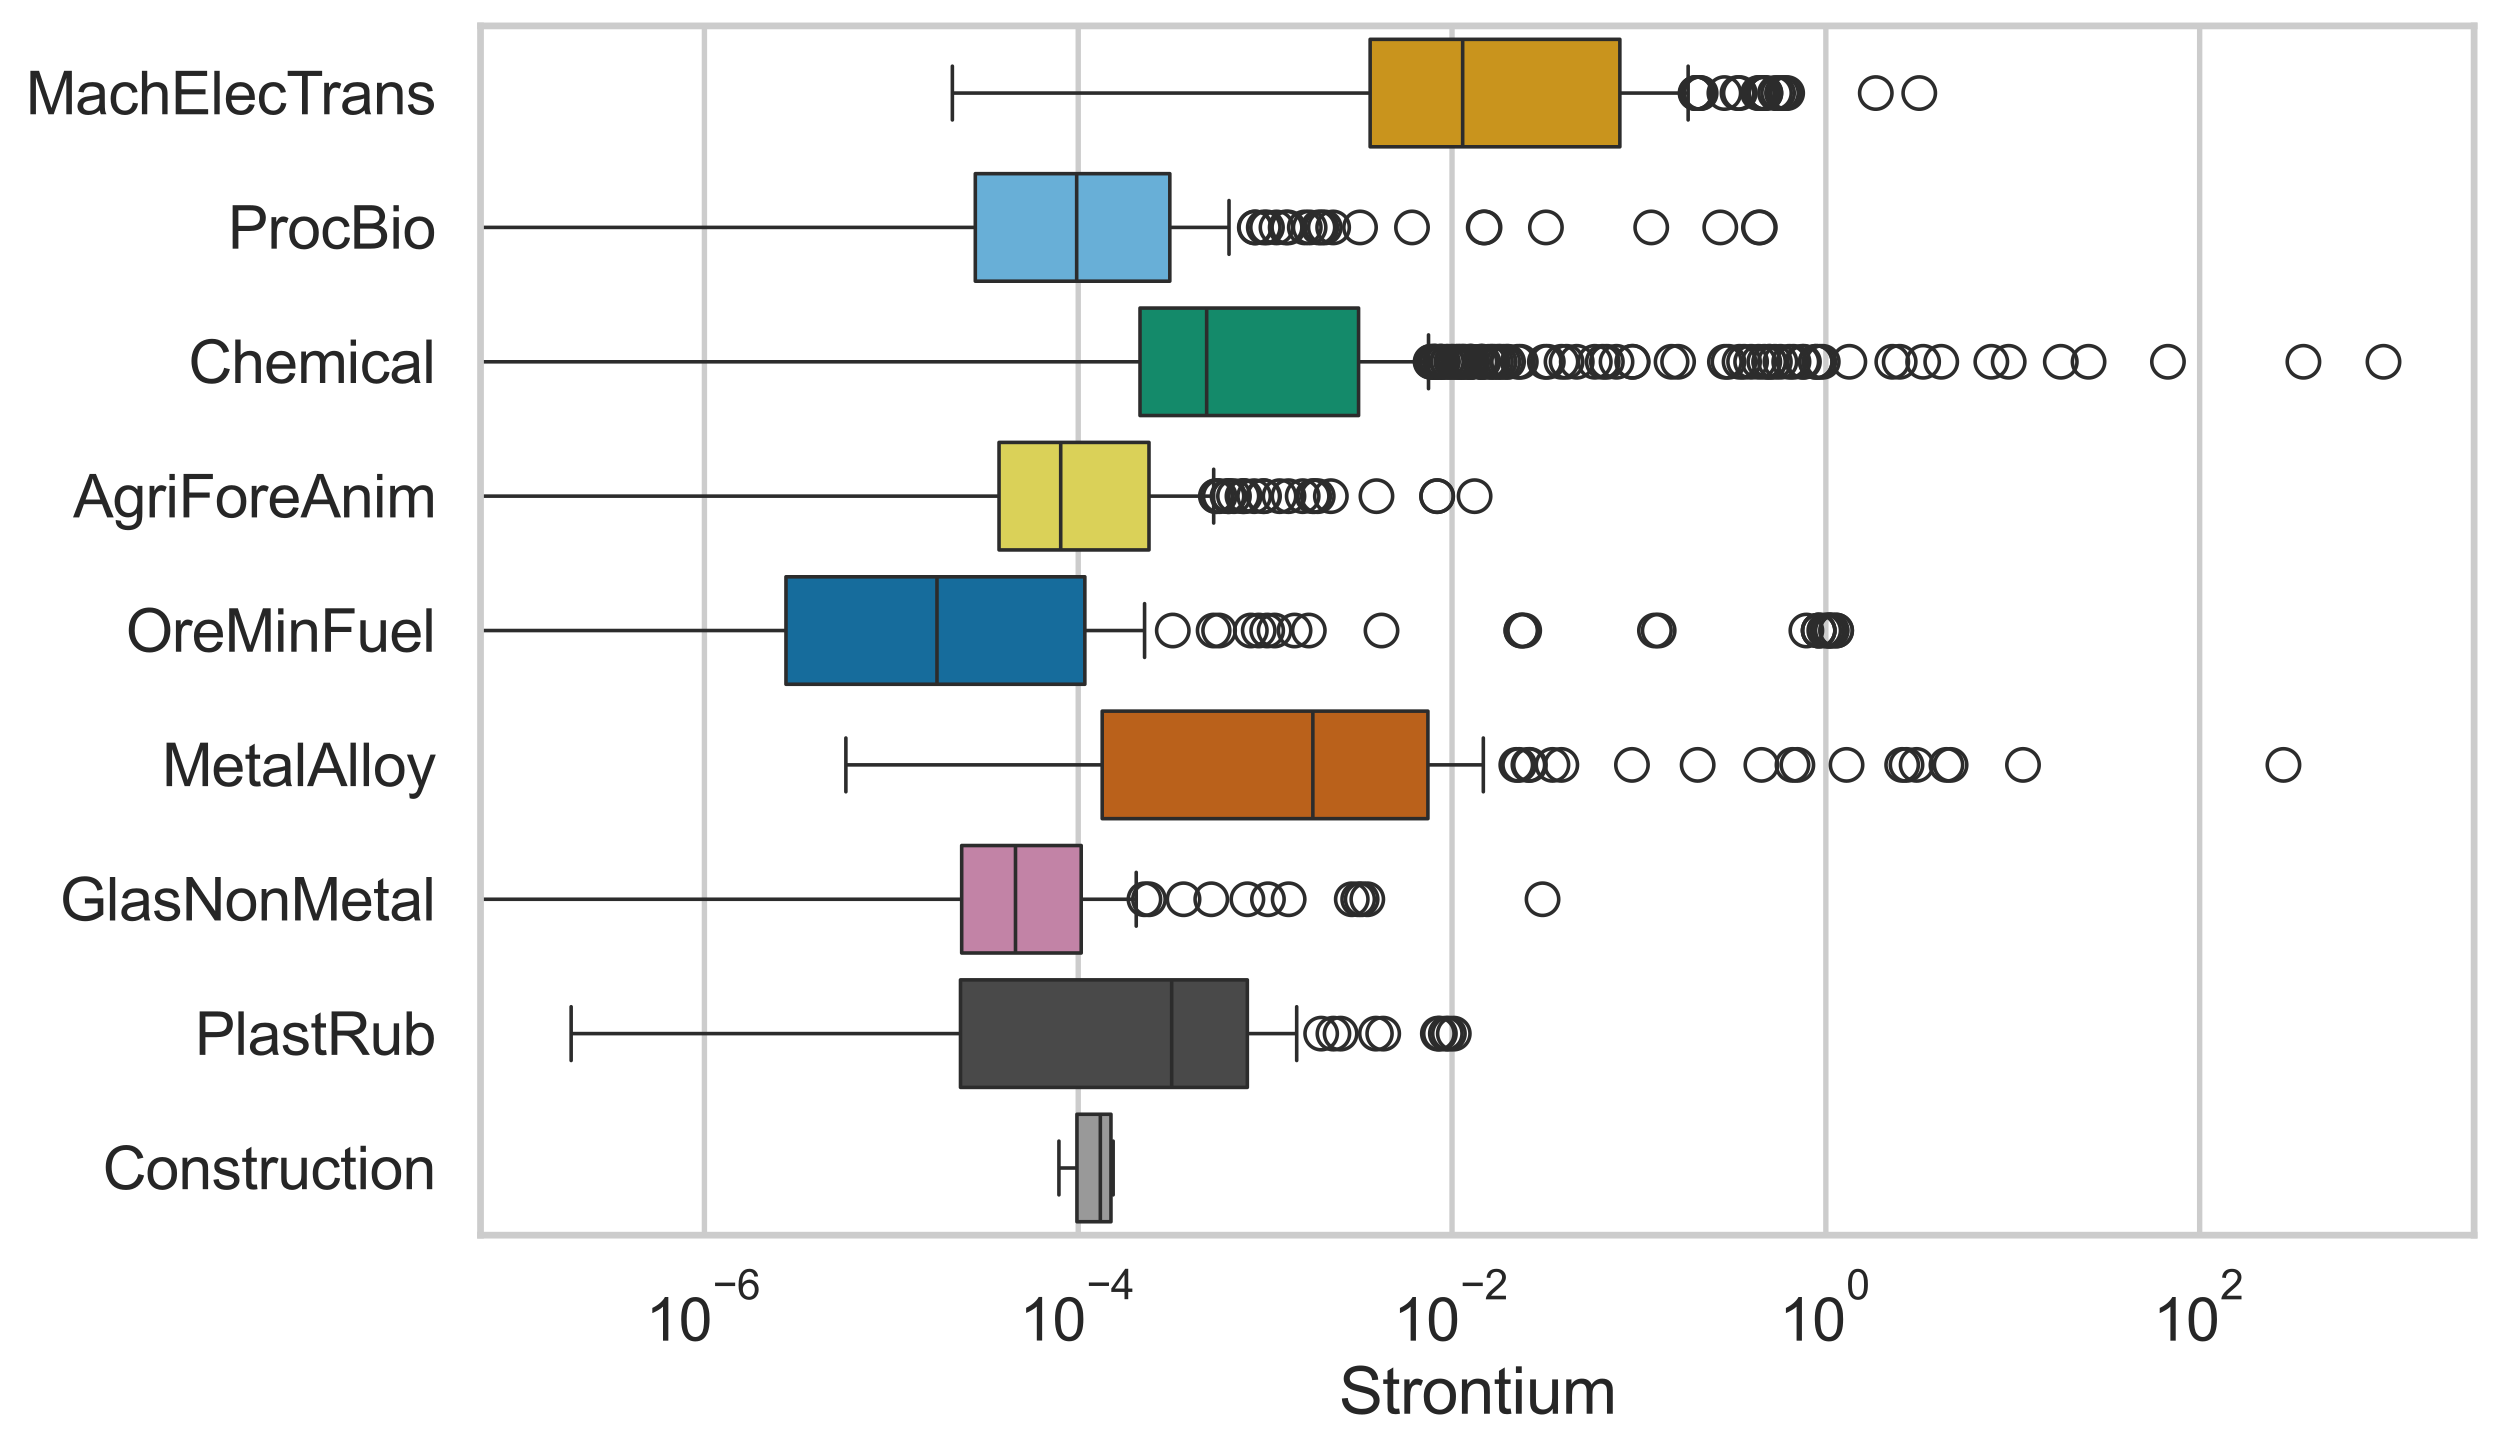 <?xml version="1.0" encoding="utf-8" standalone="no"?>
<!DOCTYPE svg PUBLIC "-//W3C//DTD SVG 1.1//EN"
  "http://www.w3.org/Graphics/SVG/1.1/DTD/svg11.dtd">
<svg xmlns:xlink="http://www.w3.org/1999/xlink" width="695.577pt" height="404.121pt" viewBox="0 0 695.577 404.121" xmlns="http://www.w3.org/2000/svg" version="1.1">
 <defs>
  <style type="text/css">*{stroke-linejoin: round; stroke-linecap: butt}</style>
 </defs>
 <g id="figure_1">
  <g id="patch_1">
   <path d="M 0 404.121 
L 695.577 404.121 
L 695.577 0 
L 0 0 
z
" style="fill: #ffffff"/>
  </g>
  <g id="axes_1">
   <g id="patch_2">
    <path d="M 133.697 343.665 
L 688.377 343.665 
L 688.377 7.2 
L 133.697 7.2 
z
" style="fill: #ffffff"/>
   </g>
   <g id="matplotlib.axis_1">
    <g id="xtick_1">
     <g id="line2d_1">
      <path d="M 195.992 343.665 
L 195.992 7.2 
" clip-path="url(#pc77dd9f0be)" style="fill: none; stroke: #cccccc; stroke-width: 1.5; stroke-linecap: round"/>
     </g>
     <g id="text_1">
      <!-- $\mathdefault{10^{-6}}$ -->
      <g style="fill: #262626" transform="translate(179.657 373.18) scale(0.165 -0.165)">
       <defs>
        <path id="ArialMT-31" d="M 2384 0 
L 1822 0 
L 1822 3584 
Q 1619 3391 1289 3197 
Q 959 3003 697 2906 
L 697 3450 
Q 1169 3672 1522 3987 
Q 1875 4303 2022 4600 
L 2384 4600 
L 2384 0 
z
" transform="scale(0.016)"/>
        <path id="ArialMT-30" d="M 266 2259 
Q 266 3072 433 3567 
Q 600 4063 929 4331 
Q 1259 4600 1759 4600 
Q 2128 4600 2406 4451 
Q 2684 4303 2865 4023 
Q 3047 3744 3150 3342 
Q 3253 2941 3253 2259 
Q 3253 1453 3087 958 
Q 2922 463 2592 192 
Q 2263 -78 1759 -78 
Q 1097 -78 719 397 
Q 266 969 266 2259 
z
M 844 2259 
Q 844 1131 1108 757 
Q 1372 384 1759 384 
Q 2147 384 2411 759 
Q 2675 1134 2675 2259 
Q 2675 3391 2411 3762 
Q 2147 4134 1753 4134 
Q 1366 4134 1134 3806 
Q 844 3388 844 2259 
z
" transform="scale(0.016)"/>
        <path id="ArialMT-2212" d="M 3381 1997 
L 356 1997 
L 356 2522 
L 3381 2522 
L 3381 1997 
z
" transform="scale(0.016)"/>
        <path id="ArialMT-36" d="M 3184 3459 
L 2625 3416 
Q 2550 3747 2413 3897 
Q 2184 4138 1850 4138 
Q 1581 4138 1378 3988 
Q 1113 3794 959 3422 
Q 806 3050 800 2363 
Q 1003 2672 1297 2822 
Q 1591 2972 1913 2972 
Q 2475 2972 2870 2558 
Q 3266 2144 3266 1488 
Q 3266 1056 3080 686 
Q 2894 316 2569 119 
Q 2244 -78 1831 -78 
Q 1128 -78 684 439 
Q 241 956 241 2144 
Q 241 3472 731 4075 
Q 1159 4600 1884 4600 
Q 2425 4600 2770 4297 
Q 3116 3994 3184 3459 
z
M 888 1484 
Q 888 1194 1011 928 
Q 1134 663 1356 523 
Q 1578 384 1822 384 
Q 2178 384 2434 671 
Q 2691 959 2691 1453 
Q 2691 1928 2437 2201 
Q 2184 2475 1800 2475 
Q 1419 2475 1153 2201 
Q 888 1928 888 1484 
z
" transform="scale(0.016)"/>
       </defs>
       <use xlink:href="#ArialMT-31" transform="translate(0 0.994)"/>
       <use xlink:href="#ArialMT-30" transform="translate(55.615 0.994)"/>
       <use xlink:href="#ArialMT-2212" transform="translate(112.973 70.688) scale(0.7)"/>
       <use xlink:href="#ArialMT-36" transform="translate(153.852 70.688) scale(0.7)"/>
      </g>
     </g>
    </g>
    <g id="xtick_2">
     <g id="line2d_2">
      <path d="M 299.997 343.665 
L 299.997 7.2 
" clip-path="url(#pc77dd9f0be)" style="fill: none; stroke: #cccccc; stroke-width: 1.5; stroke-linecap: round"/>
     </g>
     <g id="text_2">
      <!-- $\mathdefault{10^{-4}}$ -->
      <g style="fill: #262626" transform="translate(283.662 373.015) scale(0.165 -0.165)">
       <defs>
        <path id="ArialMT-34" d="M 2069 0 
L 2069 1097 
L 81 1097 
L 81 1613 
L 2172 4581 
L 2631 4581 
L 2631 1613 
L 3250 1613 
L 3250 1097 
L 2631 1097 
L 2631 0 
L 2069 0 
z
M 2069 1613 
L 2069 3678 
L 634 1613 
L 2069 1613 
z
" transform="scale(0.016)"/>
       </defs>
       <use xlink:href="#ArialMT-31" transform="translate(0 0.202)"/>
       <use xlink:href="#ArialMT-30" transform="translate(55.615 0.202)"/>
       <use xlink:href="#ArialMT-2212" transform="translate(112.973 69.895) scale(0.7)"/>
       <use xlink:href="#ArialMT-34" transform="translate(153.852 69.895) scale(0.7)"/>
      </g>
     </g>
    </g>
    <g id="xtick_3">
     <g id="line2d_3">
      <path d="M 404.001 343.665 
L 404.001 7.2 
" clip-path="url(#pc77dd9f0be)" style="fill: none; stroke: #cccccc; stroke-width: 1.5; stroke-linecap: round"/>
     </g>
     <g id="text_3">
      <!-- $\mathdefault{10^{-2}}$ -->
      <g style="fill: #262626" transform="translate(387.666 373.18) scale(0.165 -0.165)">
       <defs>
        <path id="ArialMT-32" d="M 3222 541 
L 3222 0 
L 194 0 
Q 188 203 259 391 
Q 375 700 629 1000 
Q 884 1300 1366 1694 
Q 2113 2306 2375 2664 
Q 2638 3022 2638 3341 
Q 2638 3675 2398 3904 
Q 2159 4134 1775 4134 
Q 1369 4134 1125 3890 
Q 881 3647 878 3216 
L 300 3275 
Q 359 3922 746 4261 
Q 1134 4600 1788 4600 
Q 2447 4600 2831 4234 
Q 3216 3869 3216 3328 
Q 3216 3053 3103 2787 
Q 2991 2522 2730 2228 
Q 2469 1934 1863 1422 
Q 1356 997 1212 845 
Q 1069 694 975 541 
L 3222 541 
z
" transform="scale(0.016)"/>
       </defs>
       <use xlink:href="#ArialMT-31" transform="translate(0 0.994)"/>
       <use xlink:href="#ArialMT-30" transform="translate(55.615 0.994)"/>
       <use xlink:href="#ArialMT-2212" transform="translate(112.973 70.688) scale(0.7)"/>
       <use xlink:href="#ArialMT-32" transform="translate(153.852 70.688) scale(0.7)"/>
      </g>
     </g>
    </g>
    <g id="xtick_4">
     <g id="line2d_4">
      <path d="M 508.006 343.665 
L 508.006 7.2 
" clip-path="url(#pc77dd9f0be)" style="fill: none; stroke: #cccccc; stroke-width: 1.5; stroke-linecap: round"/>
     </g>
     <g id="text_4">
      <!-- $\mathdefault{10^{0}}$ -->
      <g style="fill: #262626" transform="translate(495.054 373.18) scale(0.165 -0.165)">
       <use xlink:href="#ArialMT-31" transform="translate(0 0.994)"/>
       <use xlink:href="#ArialMT-30" transform="translate(55.615 0.994)"/>
       <use xlink:href="#ArialMT-30" transform="translate(112.973 70.688) scale(0.7)"/>
      </g>
     </g>
    </g>
    <g id="xtick_5">
     <g id="line2d_5">
      <path d="M 612.011 343.665 
L 612.011 7.2 
" clip-path="url(#pc77dd9f0be)" style="fill: none; stroke: #cccccc; stroke-width: 1.5; stroke-linecap: round"/>
     </g>
     <g id="text_5">
      <!-- $\mathdefault{10^{2}}$ -->
      <g style="fill: #262626" transform="translate(599.059 373.18) scale(0.165 -0.165)">
       <use xlink:href="#ArialMT-31" transform="translate(0 0.994)"/>
       <use xlink:href="#ArialMT-30" transform="translate(55.615 0.994)"/>
       <use xlink:href="#ArialMT-32" transform="translate(112.973 70.688) scale(0.7)"/>
      </g>
     </g>
    </g>
    <g id="text_6">
     <!-- Strontium -->
     <g style="fill: #262626" transform="translate(372.525 393.344) scale(0.18 -0.18)">
      <defs>
       <path id="ArialMT-53" d="M 288 1472 
L 859 1522 
Q 900 1178 1048 958 
Q 1197 738 1509 602 
Q 1822 466 2213 466 
Q 2559 466 2825 569 
Q 3091 672 3220 851 
Q 3350 1031 3350 1244 
Q 3350 1459 3225 1620 
Q 3100 1781 2813 1891 
Q 2628 1963 1997 2114 
Q 1366 2266 1113 2400 
Q 784 2572 623 2826 
Q 463 3081 463 3397 
Q 463 3744 659 4045 
Q 856 4347 1234 4503 
Q 1613 4659 2075 4659 
Q 2584 4659 2973 4495 
Q 3363 4331 3572 4012 
Q 3781 3694 3797 3291 
L 3216 3247 
Q 3169 3681 2898 3903 
Q 2628 4125 2100 4125 
Q 1550 4125 1298 3923 
Q 1047 3722 1047 3438 
Q 1047 3191 1225 3031 
Q 1400 2872 2139 2705 
Q 2878 2538 3153 2413 
Q 3553 2228 3743 1945 
Q 3934 1663 3934 1294 
Q 3934 928 3725 604 
Q 3516 281 3123 101 
Q 2731 -78 2241 -78 
Q 1619 -78 1198 103 
Q 778 284 539 648 
Q 300 1013 288 1472 
z
" transform="scale(0.016)"/>
       <path id="ArialMT-74" d="M 1650 503 
L 1731 6 
Q 1494 -44 1306 -44 
Q 1000 -44 831 53 
Q 663 150 594 308 
Q 525 466 525 972 
L 525 2881 
L 113 2881 
L 113 3319 
L 525 3319 
L 525 4141 
L 1084 4478 
L 1084 3319 
L 1650 3319 
L 1650 2881 
L 1084 2881 
L 1084 941 
Q 1084 700 1114 631 
Q 1144 563 1211 522 
Q 1278 481 1403 481 
Q 1497 481 1650 503 
z
" transform="scale(0.016)"/>
       <path id="ArialMT-72" d="M 416 0 
L 416 3319 
L 922 3319 
L 922 2816 
Q 1116 3169 1280 3281 
Q 1444 3394 1641 3394 
Q 1925 3394 2219 3213 
L 2025 2691 
Q 1819 2813 1613 2813 
Q 1428 2813 1281 2702 
Q 1134 2591 1072 2394 
Q 978 2094 978 1738 
L 978 0 
L 416 0 
z
" transform="scale(0.016)"/>
       <path id="ArialMT-6f" d="M 213 1659 
Q 213 2581 725 3025 
Q 1153 3394 1769 3394 
Q 2453 3394 2887 2945 
Q 3322 2497 3322 1706 
Q 3322 1066 3130 698 
Q 2938 331 2570 128 
Q 2203 -75 1769 -75 
Q 1072 -75 642 372 
Q 213 819 213 1659 
z
M 791 1659 
Q 791 1022 1069 705 
Q 1347 388 1769 388 
Q 2188 388 2466 706 
Q 2744 1025 2744 1678 
Q 2744 2294 2464 2611 
Q 2184 2928 1769 2928 
Q 1347 2928 1069 2612 
Q 791 2297 791 1659 
z
" transform="scale(0.016)"/>
       <path id="ArialMT-6e" d="M 422 0 
L 422 3319 
L 928 3319 
L 928 2847 
Q 1294 3394 1984 3394 
Q 2284 3394 2536 3286 
Q 2788 3178 2913 3003 
Q 3038 2828 3088 2588 
Q 3119 2431 3119 2041 
L 3119 0 
L 2556 0 
L 2556 2019 
Q 2556 2363 2490 2533 
Q 2425 2703 2258 2804 
Q 2091 2906 1866 2906 
Q 1506 2906 1245 2678 
Q 984 2450 984 1813 
L 984 0 
L 422 0 
z
" transform="scale(0.016)"/>
       <path id="ArialMT-69" d="M 425 3934 
L 425 4581 
L 988 4581 
L 988 3934 
L 425 3934 
z
M 425 0 
L 425 3319 
L 988 3319 
L 988 0 
L 425 0 
z
" transform="scale(0.016)"/>
       <path id="ArialMT-75" d="M 2597 0 
L 2597 488 
Q 2209 -75 1544 -75 
Q 1250 -75 995 37 
Q 741 150 617 320 
Q 494 491 444 738 
Q 409 903 409 1263 
L 409 3319 
L 972 3319 
L 972 1478 
Q 972 1038 1006 884 
Q 1059 663 1231 536 
Q 1403 409 1656 409 
Q 1909 409 2131 539 
Q 2353 669 2445 892 
Q 2538 1116 2538 1541 
L 2538 3319 
L 3100 3319 
L 3100 0 
L 2597 0 
z
" transform="scale(0.016)"/>
       <path id="ArialMT-6d" d="M 422 0 
L 422 3319 
L 925 3319 
L 925 2853 
Q 1081 3097 1340 3245 
Q 1600 3394 1931 3394 
Q 2300 3394 2536 3241 
Q 2772 3088 2869 2813 
Q 3263 3394 3894 3394 
Q 4388 3394 4653 3120 
Q 4919 2847 4919 2278 
L 4919 0 
L 4359 0 
L 4359 2091 
Q 4359 2428 4304 2576 
Q 4250 2725 4106 2815 
Q 3963 2906 3769 2906 
Q 3419 2906 3187 2673 
Q 2956 2441 2956 1928 
L 2956 0 
L 2394 0 
L 2394 2156 
Q 2394 2531 2256 2718 
Q 2119 2906 1806 2906 
Q 1569 2906 1367 2781 
Q 1166 2656 1075 2415 
Q 984 2175 984 1722 
L 984 0 
L 422 0 
z
" transform="scale(0.016)"/>
      </defs>
      <use xlink:href="#ArialMT-53"/>
      <use xlink:href="#ArialMT-74" transform="translate(66.699 0)"/>
      <use xlink:href="#ArialMT-72" transform="translate(94.482 0)"/>
      <use xlink:href="#ArialMT-6f" transform="translate(127.783 0)"/>
      <use xlink:href="#ArialMT-6e" transform="translate(183.398 0)"/>
      <use xlink:href="#ArialMT-74" transform="translate(239.014 0)"/>
      <use xlink:href="#ArialMT-69" transform="translate(266.797 0)"/>
      <use xlink:href="#ArialMT-75" transform="translate(289.014 0)"/>
      <use xlink:href="#ArialMT-6d" transform="translate(344.629 0)"/>
     </g>
    </g>
   </g>
   <g id="matplotlib.axis_2">
    <g id="ytick_1">
     <g id="text_7">
      <!-- MachElecTrans -->
      <g style="fill: #262626" transform="translate(7.2 31.798) scale(0.165 -0.165)">
       <defs>
        <path id="ArialMT-4d" d="M 475 0 
L 475 4581 
L 1388 4581 
L 2472 1338 
Q 2622 884 2691 659 
Q 2769 909 2934 1394 
L 4031 4581 
L 4847 4581 
L 4847 0 
L 4263 0 
L 4263 3834 
L 2931 0 
L 2384 0 
L 1059 3900 
L 1059 0 
L 475 0 
z
" transform="scale(0.016)"/>
        <path id="ArialMT-61" d="M 2588 409 
Q 2275 144 1986 34 
Q 1697 -75 1366 -75 
Q 819 -75 525 192 
Q 231 459 231 875 
Q 231 1119 342 1320 
Q 453 1522 633 1644 
Q 813 1766 1038 1828 
Q 1203 1872 1538 1913 
Q 2219 1994 2541 2106 
Q 2544 2222 2544 2253 
Q 2544 2597 2384 2738 
Q 2169 2928 1744 2928 
Q 1347 2928 1158 2789 
Q 969 2650 878 2297 
L 328 2372 
Q 403 2725 575 2942 
Q 747 3159 1072 3276 
Q 1397 3394 1825 3394 
Q 2250 3394 2515 3294 
Q 2781 3194 2906 3042 
Q 3031 2891 3081 2659 
Q 3109 2516 3109 2141 
L 3109 1391 
Q 3109 606 3145 398 
Q 3181 191 3288 0 
L 2700 0 
Q 2613 175 2588 409 
z
M 2541 1666 
Q 2234 1541 1622 1453 
Q 1275 1403 1131 1340 
Q 988 1278 909 1158 
Q 831 1038 831 891 
Q 831 666 1001 516 
Q 1172 366 1500 366 
Q 1825 366 2078 508 
Q 2331 650 2450 897 
Q 2541 1088 2541 1459 
L 2541 1666 
z
" transform="scale(0.016)"/>
        <path id="ArialMT-63" d="M 2588 1216 
L 3141 1144 
Q 3050 572 2676 248 
Q 2303 -75 1759 -75 
Q 1078 -75 664 370 
Q 250 816 250 1647 
Q 250 2184 428 2587 
Q 606 2991 970 3192 
Q 1334 3394 1763 3394 
Q 2303 3394 2647 3120 
Q 2991 2847 3088 2344 
L 2541 2259 
Q 2463 2594 2264 2762 
Q 2066 2931 1784 2931 
Q 1359 2931 1093 2626 
Q 828 2322 828 1663 
Q 828 994 1084 691 
Q 1341 388 1753 388 
Q 2084 388 2306 591 
Q 2528 794 2588 1216 
z
" transform="scale(0.016)"/>
        <path id="ArialMT-68" d="M 422 0 
L 422 4581 
L 984 4581 
L 984 2938 
Q 1378 3394 1978 3394 
Q 2347 3394 2619 3248 
Q 2891 3103 3008 2847 
Q 3125 2591 3125 2103 
L 3125 0 
L 2563 0 
L 2563 2103 
Q 2563 2525 2380 2717 
Q 2197 2909 1863 2909 
Q 1613 2909 1392 2779 
Q 1172 2650 1078 2428 
Q 984 2206 984 1816 
L 984 0 
L 422 0 
z
" transform="scale(0.016)"/>
        <path id="ArialMT-45" d="M 506 0 
L 506 4581 
L 3819 4581 
L 3819 4041 
L 1113 4041 
L 1113 2638 
L 3647 2638 
L 3647 2100 
L 1113 2100 
L 1113 541 
L 3925 541 
L 3925 0 
L 506 0 
z
" transform="scale(0.016)"/>
        <path id="ArialMT-6c" d="M 409 0 
L 409 4581 
L 972 4581 
L 972 0 
L 409 0 
z
" transform="scale(0.016)"/>
        <path id="ArialMT-65" d="M 2694 1069 
L 3275 997 
Q 3138 488 2766 206 
Q 2394 -75 1816 -75 
Q 1088 -75 661 373 
Q 234 822 234 1631 
Q 234 2469 665 2931 
Q 1097 3394 1784 3394 
Q 2450 3394 2872 2941 
Q 3294 2488 3294 1666 
Q 3294 1616 3291 1516 
L 816 1516 
Q 847 969 1125 678 
Q 1403 388 1819 388 
Q 2128 388 2347 550 
Q 2566 713 2694 1069 
z
M 847 1978 
L 2700 1978 
Q 2663 2397 2488 2606 
Q 2219 2931 1791 2931 
Q 1403 2931 1139 2672 
Q 875 2413 847 1978 
z
" transform="scale(0.016)"/>
        <path id="ArialMT-54" d="M 1659 0 
L 1659 4041 
L 150 4041 
L 150 4581 
L 3781 4581 
L 3781 4041 
L 2266 4041 
L 2266 0 
L 1659 0 
z
" transform="scale(0.016)"/>
        <path id="ArialMT-73" d="M 197 991 
L 753 1078 
Q 800 744 1014 566 
Q 1228 388 1613 388 
Q 2000 388 2187 545 
Q 2375 703 2375 916 
Q 2375 1106 2209 1216 
Q 2094 1291 1634 1406 
Q 1016 1563 777 1677 
Q 538 1791 414 1992 
Q 291 2194 291 2438 
Q 291 2659 392 2848 
Q 494 3038 669 3163 
Q 800 3259 1026 3326 
Q 1253 3394 1513 3394 
Q 1903 3394 2198 3281 
Q 2494 3169 2634 2976 
Q 2775 2784 2828 2463 
L 2278 2388 
Q 2241 2644 2061 2787 
Q 1881 2931 1553 2931 
Q 1166 2931 1000 2803 
Q 834 2675 834 2503 
Q 834 2394 903 2306 
Q 972 2216 1119 2156 
Q 1203 2125 1616 2013 
Q 2213 1853 2448 1751 
Q 2684 1650 2818 1456 
Q 2953 1263 2953 975 
Q 2953 694 2789 445 
Q 2625 197 2315 61 
Q 2006 -75 1616 -75 
Q 969 -75 630 194 
Q 291 463 197 991 
z
" transform="scale(0.016)"/>
       </defs>
       <use xlink:href="#ArialMT-4d"/>
       <use xlink:href="#ArialMT-61" transform="translate(83.301 0)"/>
       <use xlink:href="#ArialMT-63" transform="translate(138.916 0)"/>
       <use xlink:href="#ArialMT-68" transform="translate(188.916 0)"/>
       <use xlink:href="#ArialMT-45" transform="translate(244.531 0)"/>
       <use xlink:href="#ArialMT-6c" transform="translate(311.23 0)"/>
       <use xlink:href="#ArialMT-65" transform="translate(333.447 0)"/>
       <use xlink:href="#ArialMT-63" transform="translate(389.062 0)"/>
       <use xlink:href="#ArialMT-54" transform="translate(439.062 0)"/>
       <use xlink:href="#ArialMT-72" transform="translate(496.396 0)"/>
       <use xlink:href="#ArialMT-61" transform="translate(529.697 0)"/>
       <use xlink:href="#ArialMT-6e" transform="translate(585.312 0)"/>
       <use xlink:href="#ArialMT-73" transform="translate(640.928 0)"/>
      </g>
     </g>
    </g>
    <g id="ytick_2">
     <g id="text_8">
      <!-- ProcBio -->
      <g style="fill: #262626" transform="translate(63.424 69.183) scale(0.165 -0.165)">
       <defs>
        <path id="ArialMT-50" d="M 494 0 
L 494 4581 
L 2222 4581 
Q 2678 4581 2919 4538 
Q 3256 4481 3484 4323 
Q 3713 4166 3852 3881 
Q 3991 3597 3991 3256 
Q 3991 2672 3619 2267 
Q 3247 1863 2275 1863 
L 1100 1863 
L 1100 0 
L 494 0 
z
M 1100 2403 
L 2284 2403 
Q 2872 2403 3119 2622 
Q 3366 2841 3366 3238 
Q 3366 3525 3220 3729 
Q 3075 3934 2838 4000 
Q 2684 4041 2272 4041 
L 1100 4041 
L 1100 2403 
z
" transform="scale(0.016)"/>
        <path id="ArialMT-42" d="M 469 0 
L 469 4581 
L 2188 4581 
Q 2713 4581 3030 4442 
Q 3347 4303 3526 4014 
Q 3706 3725 3706 3409 
Q 3706 3116 3547 2856 
Q 3388 2597 3066 2438 
Q 3481 2316 3704 2022 
Q 3928 1728 3928 1328 
Q 3928 1006 3792 729 
Q 3656 453 3456 303 
Q 3256 153 2954 76 
Q 2653 0 2216 0 
L 469 0 
z
M 1075 2656 
L 2066 2656 
Q 2469 2656 2644 2709 
Q 2875 2778 2992 2937 
Q 3109 3097 3109 3338 
Q 3109 3566 3000 3739 
Q 2891 3913 2687 3977 
Q 2484 4041 1991 4041 
L 1075 4041 
L 1075 2656 
z
M 1075 541 
L 2216 541 
Q 2509 541 2628 563 
Q 2838 600 2978 687 
Q 3119 775 3209 942 
Q 3300 1109 3300 1328 
Q 3300 1584 3169 1773 
Q 3038 1963 2805 2039 
Q 2572 2116 2134 2116 
L 1075 2116 
L 1075 541 
z
" transform="scale(0.016)"/>
       </defs>
       <use xlink:href="#ArialMT-50"/>
       <use xlink:href="#ArialMT-72" transform="translate(66.699 0)"/>
       <use xlink:href="#ArialMT-6f" transform="translate(100 0)"/>
       <use xlink:href="#ArialMT-63" transform="translate(155.615 0)"/>
       <use xlink:href="#ArialMT-42" transform="translate(205.615 0)"/>
       <use xlink:href="#ArialMT-69" transform="translate(272.314 0)"/>
       <use xlink:href="#ArialMT-6f" transform="translate(294.531 0)"/>
      </g>
     </g>
    </g>
    <g id="ytick_3">
     <g id="text_9">
      <!-- Chemical -->
      <g style="fill: #262626" transform="translate(52.428 106.568) scale(0.165 -0.165)">
       <defs>
        <path id="ArialMT-43" d="M 3763 1606 
L 4369 1453 
Q 4178 706 3683 314 
Q 3188 -78 2472 -78 
Q 1731 -78 1267 223 
Q 803 525 561 1097 
Q 319 1669 319 2325 
Q 319 3041 592 3573 
Q 866 4106 1370 4382 
Q 1875 4659 2481 4659 
Q 3169 4659 3637 4309 
Q 4106 3959 4291 3325 
L 3694 3184 
Q 3534 3684 3231 3912 
Q 2928 4141 2469 4141 
Q 1941 4141 1586 3887 
Q 1231 3634 1087 3207 
Q 944 2781 944 2328 
Q 944 1744 1114 1308 
Q 1284 872 1643 656 
Q 2003 441 2422 441 
Q 2931 441 3284 734 
Q 3638 1028 3763 1606 
z
" transform="scale(0.016)"/>
       </defs>
       <use xlink:href="#ArialMT-43"/>
       <use xlink:href="#ArialMT-68" transform="translate(72.217 0)"/>
       <use xlink:href="#ArialMT-65" transform="translate(127.832 0)"/>
       <use xlink:href="#ArialMT-6d" transform="translate(183.447 0)"/>
       <use xlink:href="#ArialMT-69" transform="translate(266.748 0)"/>
       <use xlink:href="#ArialMT-63" transform="translate(288.965 0)"/>
       <use xlink:href="#ArialMT-61" transform="translate(338.965 0)"/>
       <use xlink:href="#ArialMT-6c" transform="translate(394.58 0)"/>
      </g>
     </g>
    </g>
    <g id="ytick_4">
     <g id="text_10">
      <!-- AgriForeAnim -->
      <g style="fill: #262626" transform="translate(20.341 143.953) scale(0.165 -0.165)">
       <defs>
        <path id="ArialMT-41" d="M -9 0 
L 1750 4581 
L 2403 4581 
L 4278 0 
L 3588 0 
L 3053 1388 
L 1138 1388 
L 634 0 
L -9 0 
z
M 1313 1881 
L 2866 1881 
L 2388 3150 
Q 2169 3728 2063 4100 
Q 1975 3659 1816 3225 
L 1313 1881 
z
" transform="scale(0.016)"/>
        <path id="ArialMT-67" d="M 319 -275 
L 866 -356 
Q 900 -609 1056 -725 
Q 1266 -881 1628 -881 
Q 2019 -881 2231 -725 
Q 2444 -569 2519 -288 
Q 2563 -116 2559 434 
Q 2191 0 1641 0 
Q 956 0 581 494 
Q 206 988 206 1678 
Q 206 2153 378 2554 
Q 550 2956 876 3175 
Q 1203 3394 1644 3394 
Q 2231 3394 2613 2919 
L 2613 3319 
L 3131 3319 
L 3131 450 
Q 3131 -325 2973 -648 
Q 2816 -972 2473 -1159 
Q 2131 -1347 1631 -1347 
Q 1038 -1347 672 -1080 
Q 306 -813 319 -275 
z
M 784 1719 
Q 784 1066 1043 766 
Q 1303 466 1694 466 
Q 2081 466 2343 764 
Q 2606 1063 2606 1700 
Q 2606 2309 2336 2618 
Q 2066 2928 1684 2928 
Q 1309 2928 1046 2623 
Q 784 2319 784 1719 
z
" transform="scale(0.016)"/>
        <path id="ArialMT-46" d="M 525 0 
L 525 4581 
L 3616 4581 
L 3616 4041 
L 1131 4041 
L 1131 2622 
L 3281 2622 
L 3281 2081 
L 1131 2081 
L 1131 0 
L 525 0 
z
" transform="scale(0.016)"/>
       </defs>
       <use xlink:href="#ArialMT-41"/>
       <use xlink:href="#ArialMT-67" transform="translate(66.699 0)"/>
       <use xlink:href="#ArialMT-72" transform="translate(122.314 0)"/>
       <use xlink:href="#ArialMT-69" transform="translate(155.615 0)"/>
       <use xlink:href="#ArialMT-46" transform="translate(177.832 0)"/>
       <use xlink:href="#ArialMT-6f" transform="translate(238.916 0)"/>
       <use xlink:href="#ArialMT-72" transform="translate(294.531 0)"/>
       <use xlink:href="#ArialMT-65" transform="translate(327.832 0)"/>
       <use xlink:href="#ArialMT-41" transform="translate(383.447 0)"/>
       <use xlink:href="#ArialMT-6e" transform="translate(450.146 0)"/>
       <use xlink:href="#ArialMT-69" transform="translate(505.762 0)"/>
       <use xlink:href="#ArialMT-6d" transform="translate(527.979 0)"/>
      </g>
     </g>
    </g>
    <g id="ytick_5">
     <g id="text_11">
      <!-- OreMinFuel -->
      <g style="fill: #262626" transform="translate(35.013 181.337) scale(0.165 -0.165)">
       <defs>
        <path id="ArialMT-4f" d="M 309 2231 
Q 309 3372 921 4017 
Q 1534 4663 2503 4663 
Q 3138 4663 3647 4359 
Q 4156 4056 4423 3514 
Q 4691 2972 4691 2284 
Q 4691 1588 4409 1038 
Q 4128 488 3612 205 
Q 3097 -78 2500 -78 
Q 1853 -78 1343 234 
Q 834 547 571 1087 
Q 309 1628 309 2231 
z
M 934 2222 
Q 934 1394 1379 917 
Q 1825 441 2497 441 
Q 3181 441 3623 922 
Q 4066 1403 4066 2288 
Q 4066 2847 3877 3264 
Q 3688 3681 3323 3911 
Q 2959 4141 2506 4141 
Q 1863 4141 1398 3698 
Q 934 3256 934 2222 
z
" transform="scale(0.016)"/>
       </defs>
       <use xlink:href="#ArialMT-4f"/>
       <use xlink:href="#ArialMT-72" transform="translate(77.783 0)"/>
       <use xlink:href="#ArialMT-65" transform="translate(111.084 0)"/>
       <use xlink:href="#ArialMT-4d" transform="translate(166.699 0)"/>
       <use xlink:href="#ArialMT-69" transform="translate(250 0)"/>
       <use xlink:href="#ArialMT-6e" transform="translate(272.217 0)"/>
       <use xlink:href="#ArialMT-46" transform="translate(327.832 0)"/>
       <use xlink:href="#ArialMT-75" transform="translate(388.916 0)"/>
       <use xlink:href="#ArialMT-65" transform="translate(444.531 0)"/>
       <use xlink:href="#ArialMT-6c" transform="translate(500.146 0)"/>
      </g>
     </g>
    </g>
    <g id="ytick_6">
     <g id="text_12">
      <!-- MetalAlloy -->
      <g style="fill: #262626" transform="translate(45.088 218.722) scale(0.165 -0.165)">
       <defs>
        <path id="ArialMT-79" d="M 397 -1278 
L 334 -750 
Q 519 -800 656 -800 
Q 844 -800 956 -737 
Q 1069 -675 1141 -563 
Q 1194 -478 1313 -144 
Q 1328 -97 1363 -6 
L 103 3319 
L 709 3319 
L 1400 1397 
Q 1534 1031 1641 628 
Q 1738 1016 1872 1384 
L 2581 3319 
L 3144 3319 
L 1881 -56 
Q 1678 -603 1566 -809 
Q 1416 -1088 1222 -1217 
Q 1028 -1347 759 -1347 
Q 597 -1347 397 -1278 
z
" transform="scale(0.016)"/>
       </defs>
       <use xlink:href="#ArialMT-4d"/>
       <use xlink:href="#ArialMT-65" transform="translate(83.301 0)"/>
       <use xlink:href="#ArialMT-74" transform="translate(138.916 0)"/>
       <use xlink:href="#ArialMT-61" transform="translate(166.699 0)"/>
       <use xlink:href="#ArialMT-6c" transform="translate(222.314 0)"/>
       <use xlink:href="#ArialMT-41" transform="translate(244.531 0)"/>
       <use xlink:href="#ArialMT-6c" transform="translate(311.23 0)"/>
       <use xlink:href="#ArialMT-6c" transform="translate(333.447 0)"/>
       <use xlink:href="#ArialMT-6f" transform="translate(355.664 0)"/>
       <use xlink:href="#ArialMT-79" transform="translate(411.279 0)"/>
      </g>
     </g>
    </g>
    <g id="ytick_7">
     <g id="text_13">
      <!-- GlasNonMetal -->
      <g style="fill: #262626" transform="translate(16.659 256.107) scale(0.165 -0.165)">
       <defs>
        <path id="ArialMT-47" d="M 2638 1797 
L 2638 2334 
L 4578 2338 
L 4578 638 
Q 4131 281 3656 101 
Q 3181 -78 2681 -78 
Q 2006 -78 1454 211 
Q 903 500 622 1047 
Q 341 1594 341 2269 
Q 341 2938 620 3517 
Q 900 4097 1425 4378 
Q 1950 4659 2634 4659 
Q 3131 4659 3532 4498 
Q 3934 4338 4162 4050 
Q 4391 3763 4509 3300 
L 3963 3150 
Q 3859 3500 3706 3700 
Q 3553 3900 3268 4020 
Q 2984 4141 2638 4141 
Q 2222 4141 1919 4014 
Q 1616 3888 1430 3681 
Q 1244 3475 1141 3228 
Q 966 2803 966 2306 
Q 966 1694 1177 1281 
Q 1388 869 1791 669 
Q 2194 469 2647 469 
Q 3041 469 3416 620 
Q 3791 772 3984 944 
L 3984 1797 
L 2638 1797 
z
" transform="scale(0.016)"/>
        <path id="ArialMT-4e" d="M 488 0 
L 488 4581 
L 1109 4581 
L 3516 984 
L 3516 4581 
L 4097 4581 
L 4097 0 
L 3475 0 
L 1069 3600 
L 1069 0 
L 488 0 
z
" transform="scale(0.016)"/>
       </defs>
       <use xlink:href="#ArialMT-47"/>
       <use xlink:href="#ArialMT-6c" transform="translate(77.783 0)"/>
       <use xlink:href="#ArialMT-61" transform="translate(100 0)"/>
       <use xlink:href="#ArialMT-73" transform="translate(155.615 0)"/>
       <use xlink:href="#ArialMT-4e" transform="translate(205.615 0)"/>
       <use xlink:href="#ArialMT-6f" transform="translate(277.832 0)"/>
       <use xlink:href="#ArialMT-6e" transform="translate(333.447 0)"/>
       <use xlink:href="#ArialMT-4d" transform="translate(389.062 0)"/>
       <use xlink:href="#ArialMT-65" transform="translate(472.363 0)"/>
       <use xlink:href="#ArialMT-74" transform="translate(527.979 0)"/>
       <use xlink:href="#ArialMT-61" transform="translate(555.762 0)"/>
       <use xlink:href="#ArialMT-6c" transform="translate(611.377 0)"/>
      </g>
     </g>
    </g>
    <g id="ytick_8">
     <g id="text_14">
      <!-- PlastRub -->
      <g style="fill: #262626" transform="translate(54.248 293.492) scale(0.165 -0.165)">
       <defs>
        <path id="ArialMT-52" d="M 503 0 
L 503 4581 
L 2534 4581 
Q 3147 4581 3465 4457 
Q 3784 4334 3975 4021 
Q 4166 3709 4166 3331 
Q 4166 2844 3850 2509 
Q 3534 2175 2875 2084 
Q 3116 1969 3241 1856 
Q 3506 1613 3744 1247 
L 4541 0 
L 3778 0 
L 3172 953 
Q 2906 1366 2734 1584 
Q 2563 1803 2427 1890 
Q 2291 1978 2150 2013 
Q 2047 2034 1813 2034 
L 1109 2034 
L 1109 0 
L 503 0 
z
M 1109 2559 
L 2413 2559 
Q 2828 2559 3062 2645 
Q 3297 2731 3419 2920 
Q 3541 3109 3541 3331 
Q 3541 3656 3305 3865 
Q 3069 4075 2559 4075 
L 1109 4075 
L 1109 2559 
z
" transform="scale(0.016)"/>
        <path id="ArialMT-62" d="M 941 0 
L 419 0 
L 419 4581 
L 981 4581 
L 981 2947 
Q 1338 3394 1891 3394 
Q 2197 3394 2470 3270 
Q 2744 3147 2920 2923 
Q 3097 2700 3197 2384 
Q 3297 2069 3297 1709 
Q 3297 856 2875 390 
Q 2453 -75 1863 -75 
Q 1275 -75 941 416 
L 941 0 
z
M 934 1684 
Q 934 1088 1097 822 
Q 1363 388 1816 388 
Q 2184 388 2453 708 
Q 2722 1028 2722 1663 
Q 2722 2313 2464 2622 
Q 2206 2931 1841 2931 
Q 1472 2931 1203 2611 
Q 934 2291 934 1684 
z
" transform="scale(0.016)"/>
       </defs>
       <use xlink:href="#ArialMT-50"/>
       <use xlink:href="#ArialMT-6c" transform="translate(66.699 0)"/>
       <use xlink:href="#ArialMT-61" transform="translate(88.916 0)"/>
       <use xlink:href="#ArialMT-73" transform="translate(144.531 0)"/>
       <use xlink:href="#ArialMT-74" transform="translate(194.531 0)"/>
       <use xlink:href="#ArialMT-52" transform="translate(222.314 0)"/>
       <use xlink:href="#ArialMT-75" transform="translate(294.531 0)"/>
       <use xlink:href="#ArialMT-62" transform="translate(350.146 0)"/>
      </g>
     </g>
    </g>
    <g id="ytick_9">
     <g id="text_15">
      <!-- Construction -->
      <g style="fill: #262626" transform="translate(28.575 330.877) scale(0.165 -0.165)">
       <use xlink:href="#ArialMT-43"/>
       <use xlink:href="#ArialMT-6f" transform="translate(72.217 0)"/>
       <use xlink:href="#ArialMT-6e" transform="translate(127.832 0)"/>
       <use xlink:href="#ArialMT-73" transform="translate(183.447 0)"/>
       <use xlink:href="#ArialMT-74" transform="translate(233.447 0)"/>
       <use xlink:href="#ArialMT-72" transform="translate(261.23 0)"/>
       <use xlink:href="#ArialMT-75" transform="translate(294.531 0)"/>
       <use xlink:href="#ArialMT-63" transform="translate(350.146 0)"/>
       <use xlink:href="#ArialMT-74" transform="translate(400.146 0)"/>
       <use xlink:href="#ArialMT-69" transform="translate(427.93 0)"/>
       <use xlink:href="#ArialMT-6f" transform="translate(450.146 0)"/>
       <use xlink:href="#ArialMT-6e" transform="translate(505.762 0)"/>
      </g>
     </g>
    </g>
   </g>
   <g id="patch_3">
    <path d="M 381.216 10.938 
L 381.216 40.846 
L 450.691 40.846 
L 450.691 10.938 
L 381.216 10.938 
z
" clip-path="url(#pc77dd9f0be)" style="fill: #c9941d; stroke: #2c2c2c; stroke-linejoin: miter"/>
   </g>
   <g id="line2d_6">
    <path d="M 381.216 25.892 
L 264.978 25.892 
" clip-path="url(#pc77dd9f0be)" style="fill: none; stroke: #2c2c2c"/>
   </g>
   <g id="line2d_7">
    <path d="M 450.691 25.892 
L 469.694 25.892 
" clip-path="url(#pc77dd9f0be)" style="fill: none; stroke: #2c2c2c"/>
   </g>
   <g id="line2d_8">
    <path d="M 264.978 18.415 
L 264.978 33.369 
" clip-path="url(#pc77dd9f0be)" style="fill: none; stroke: #2c2c2c; stroke-linecap: round"/>
   </g>
   <g id="line2d_9">
    <path d="M 469.694 18.415 
L 469.694 33.369 
" clip-path="url(#pc77dd9f0be)" style="fill: none; stroke: #2c2c2c; stroke-linecap: round"/>
   </g>
   <g id="line2d_10">
    <defs>
     <path id="m557fa8aae5" d="M 0 4.5 
C 1.193 4.5 2.338 4.026 3.182 3.182 
C 4.026 2.338 4.5 1.193 4.5 0 
C 4.5 -1.193 4.026 -2.338 3.182 -3.182 
C 2.338 -4.026 1.193 -4.5 0 -4.5 
C -1.193 -4.5 -2.338 -4.026 -3.182 -3.182 
C -4.026 -2.338 -4.5 -1.193 -4.5 0 
C -4.5 1.193 -4.026 2.338 -3.182 3.182 
C -2.338 4.026 -1.193 4.5 0 4.5 
z
" style="stroke: #2c2c2c"/>
    </defs>
    <g clip-path="url(#pc77dd9f0be)">
     <use xlink:href="#m557fa8aae5" x="491.176" y="25.892" style="fill-opacity: 0; stroke: #2c2c2c"/>
     <use xlink:href="#m557fa8aae5" x="494.717" y="25.892" style="fill-opacity: 0; stroke: #2c2c2c"/>
     <use xlink:href="#m557fa8aae5" x="521.902" y="25.892" style="fill-opacity: 0; stroke: #2c2c2c"/>
     <use xlink:href="#m557fa8aae5" x="484.062" y="25.892" style="fill-opacity: 0; stroke: #2c2c2c"/>
     <use xlink:href="#m557fa8aae5" x="479.777" y="25.892" style="fill-opacity: 0; stroke: #2c2c2c"/>
     <use xlink:href="#m557fa8aae5" x="471.923" y="25.892" style="fill-opacity: 0; stroke: #2c2c2c"/>
     <use xlink:href="#m557fa8aae5" x="496.543" y="25.892" style="fill-opacity: 0; stroke: #2c2c2c"/>
     <use xlink:href="#m557fa8aae5" x="483.43" y="25.892" style="fill-opacity: 0; stroke: #2c2c2c"/>
     <use xlink:href="#m557fa8aae5" x="497.242" y="25.892" style="fill-opacity: 0; stroke: #2c2c2c"/>
     <use xlink:href="#m557fa8aae5" x="471.749" y="25.892" style="fill-opacity: 0; stroke: #2c2c2c"/>
     <use xlink:href="#m557fa8aae5" x="490.651" y="25.892" style="fill-opacity: 0; stroke: #2c2c2c"/>
     <use xlink:href="#m557fa8aae5" x="491.205" y="25.892" style="fill-opacity: 0; stroke: #2c2c2c"/>
     <use xlink:href="#m557fa8aae5" x="533.998" y="25.892" style="fill-opacity: 0; stroke: #2c2c2c"/>
     <use xlink:href="#m557fa8aae5" x="471.911" y="25.892" style="fill-opacity: 0; stroke: #2c2c2c"/>
     <use xlink:href="#m557fa8aae5" x="489.492" y="25.892" style="fill-opacity: 0; stroke: #2c2c2c"/>
     <use xlink:href="#m557fa8aae5" x="493.87" y="25.892" style="fill-opacity: 0; stroke: #2c2c2c"/>
     <use xlink:href="#m557fa8aae5" x="473.177" y="25.892" style="fill-opacity: 0; stroke: #2c2c2c"/>
     <use xlink:href="#m557fa8aae5" x="495.805" y="25.892" style="fill-opacity: 0; stroke: #2c2c2c"/>
     <use xlink:href="#m557fa8aae5" x="489.968" y="25.892" style="fill-opacity: 0; stroke: #2c2c2c"/>
     <use xlink:href="#m557fa8aae5" x="472.45" y="25.892" style="fill-opacity: 0; stroke: #2c2c2c"/>
     <use xlink:href="#m557fa8aae5" x="472.918" y="25.892" style="fill-opacity: 0; stroke: #2c2c2c"/>
     <use xlink:href="#m557fa8aae5" x="489.144" y="25.892" style="fill-opacity: 0; stroke: #2c2c2c"/>
    </g>
   </g>
   <g id="patch_4">
    <path d="M 271.362 48.323 
L 271.362 78.231 
L 325.479 78.231 
L 325.479 48.323 
L 271.362 48.323 
z
" clip-path="url(#pc77dd9f0be)" style="fill: #68afd7; stroke: #2c2c2c; stroke-linejoin: miter"/>
   </g>
   <g id="line2d_11">
    <path d="M 271.362 63.277 
L -1 63.277 
" clip-path="url(#pc77dd9f0be)" style="fill: none; stroke: #2c2c2c"/>
   </g>
   <g id="line2d_12">
    <path d="M 325.479 63.277 
L 341.951 63.277 
" clip-path="url(#pc77dd9f0be)" style="fill: none; stroke: #2c2c2c"/>
   </g>
   <g id="line2d_13">
    <path clip-path="url(#pc77dd9f0be)" style="fill: none; stroke: #2c2c2c; stroke-linecap: round"/>
   </g>
   <g id="line2d_14">
    <path d="M 341.951 55.8 
L 341.951 70.754 
" clip-path="url(#pc77dd9f0be)" style="fill: none; stroke: #2c2c2c; stroke-linecap: round"/>
   </g>
   <g id="line2d_15">
    <g clip-path="url(#pc77dd9f0be)">
     <use xlink:href="#m557fa8aae5" x="352.507" y="63.277" style="fill-opacity: 0; stroke: #2c2c2c"/>
     <use xlink:href="#m557fa8aae5" x="349.13" y="63.277" style="fill-opacity: 0; stroke: #2c2c2c"/>
     <use xlink:href="#m557fa8aae5" x="349.268" y="63.277" style="fill-opacity: 0; stroke: #2c2c2c"/>
     <use xlink:href="#m557fa8aae5" x="459.421" y="63.277" style="fill-opacity: 0; stroke: #2c2c2c"/>
     <use xlink:href="#m557fa8aae5" x="355.155" y="63.277" style="fill-opacity: 0; stroke: #2c2c2c"/>
     <use xlink:href="#m557fa8aae5" x="370.923" y="63.277" style="fill-opacity: 0; stroke: #2c2c2c"/>
     <use xlink:href="#m557fa8aae5" x="351.622" y="63.277" style="fill-opacity: 0; stroke: #2c2c2c"/>
     <use xlink:href="#m557fa8aae5" x="489.635" y="63.277" style="fill-opacity: 0; stroke: #2c2c2c"/>
     <use xlink:href="#m557fa8aae5" x="413.044" y="63.277" style="fill-opacity: 0; stroke: #2c2c2c"/>
     <use xlink:href="#m557fa8aae5" x="430.12" y="63.277" style="fill-opacity: 0; stroke: #2c2c2c"/>
     <use xlink:href="#m557fa8aae5" x="478.633" y="63.277" style="fill-opacity: 0; stroke: #2c2c2c"/>
     <use xlink:href="#m557fa8aae5" x="367.647" y="63.277" style="fill-opacity: 0; stroke: #2c2c2c"/>
     <use xlink:href="#m557fa8aae5" x="412.825" y="63.277" style="fill-opacity: 0; stroke: #2c2c2c"/>
     <use xlink:href="#m557fa8aae5" x="364.381" y="63.277" style="fill-opacity: 0; stroke: #2c2c2c"/>
     <use xlink:href="#m557fa8aae5" x="392.859" y="63.277" style="fill-opacity: 0; stroke: #2c2c2c"/>
     <use xlink:href="#m557fa8aae5" x="363.036" y="63.277" style="fill-opacity: 0; stroke: #2c2c2c"/>
     <use xlink:href="#m557fa8aae5" x="366.845" y="63.277" style="fill-opacity: 0; stroke: #2c2c2c"/>
     <use xlink:href="#m557fa8aae5" x="489.391" y="63.277" style="fill-opacity: 0; stroke: #2c2c2c"/>
     <use xlink:href="#m557fa8aae5" x="358.438" y="63.277" style="fill-opacity: 0; stroke: #2c2c2c"/>
     <use xlink:href="#m557fa8aae5" x="368.591" y="63.277" style="fill-opacity: 0; stroke: #2c2c2c"/>
     <use xlink:href="#m557fa8aae5" x="357.71" y="63.277" style="fill-opacity: 0; stroke: #2c2c2c"/>
     <use xlink:href="#m557fa8aae5" x="378.399" y="63.277" style="fill-opacity: 0; stroke: #2c2c2c"/>
    </g>
   </g>
   <g id="patch_5">
    <path d="M 317.186 85.708 
L 317.186 115.616 
L 377.996 115.616 
L 377.996 85.708 
L 317.186 85.708 
z
" clip-path="url(#pc77dd9f0be)" style="fill: #148a6a; stroke: #2c2c2c; stroke-linejoin: miter"/>
   </g>
   <g id="line2d_16">
    <path d="M 317.186 100.662 
L -1 100.662 
" clip-path="url(#pc77dd9f0be)" style="fill: none; stroke: #2c2c2c"/>
   </g>
   <g id="line2d_17">
    <path d="M 377.996 100.662 
L 397.457 100.662 
" clip-path="url(#pc77dd9f0be)" style="fill: none; stroke: #2c2c2c"/>
   </g>
   <g id="line2d_18">
    <path clip-path="url(#pc77dd9f0be)" style="fill: none; stroke: #2c2c2c; stroke-linecap: round"/>
   </g>
   <g id="line2d_19">
    <path d="M 397.457 93.185 
L 397.457 108.139 
" clip-path="url(#pc77dd9f0be)" style="fill: none; stroke: #2c2c2c; stroke-linecap: round"/>
   </g>
   <g id="line2d_20">
    <g clip-path="url(#pc77dd9f0be)">
     <use xlink:href="#m557fa8aae5" x="399.223" y="100.662" style="fill-opacity: 0; stroke: #2c2c2c"/>
     <use xlink:href="#m557fa8aae5" x="485.256" y="100.662" style="fill-opacity: 0; stroke: #2c2c2c"/>
     <use xlink:href="#m557fa8aae5" x="640.881" y="100.662" style="fill-opacity: 0; stroke: #2c2c2c"/>
     <use xlink:href="#m557fa8aae5" x="416.231" y="100.662" style="fill-opacity: 0; stroke: #2c2c2c"/>
     <use xlink:href="#m557fa8aae5" x="514.543" y="100.662" style="fill-opacity: 0; stroke: #2c2c2c"/>
     <use xlink:href="#m557fa8aae5" x="506.192" y="100.662" style="fill-opacity: 0; stroke: #2c2c2c"/>
     <use xlink:href="#m557fa8aae5" x="479.921" y="100.662" style="fill-opacity: 0; stroke: #2c2c2c"/>
     <use xlink:href="#m557fa8aae5" x="466.897" y="100.662" style="fill-opacity: 0; stroke: #2c2c2c"/>
     <use xlink:href="#m557fa8aae5" x="465.076" y="100.662" style="fill-opacity: 0; stroke: #2c2c2c"/>
     <use xlink:href="#m557fa8aae5" x="399.795" y="100.662" style="fill-opacity: 0; stroke: #2c2c2c"/>
     <use xlink:href="#m557fa8aae5" x="449.772" y="100.662" style="fill-opacity: 0; stroke: #2c2c2c"/>
     <use xlink:href="#m557fa8aae5" x="405.745" y="100.662" style="fill-opacity: 0; stroke: #2c2c2c"/>
     <use xlink:href="#m557fa8aae5" x="434.457" y="100.662" style="fill-opacity: 0; stroke: #2c2c2c"/>
     <use xlink:href="#m557fa8aae5" x="399.034" y="100.662" style="fill-opacity: 0; stroke: #2c2c2c"/>
     <use xlink:href="#m557fa8aae5" x="492.33" y="100.662" style="fill-opacity: 0; stroke: #2c2c2c"/>
     <use xlink:href="#m557fa8aae5" x="499.005" y="100.662" style="fill-opacity: 0; stroke: #2c2c2c"/>
     <use xlink:href="#m557fa8aae5" x="404.128" y="100.662" style="fill-opacity: 0; stroke: #2c2c2c"/>
     <use xlink:href="#m557fa8aae5" x="414.253" y="100.662" style="fill-opacity: 0; stroke: #2c2c2c"/>
     <use xlink:href="#m557fa8aae5" x="419.251" y="100.662" style="fill-opacity: 0; stroke: #2c2c2c"/>
     <use xlink:href="#m557fa8aae5" x="603.189" y="100.662" style="fill-opacity: 0; stroke: #2c2c2c"/>
     <use xlink:href="#m557fa8aae5" x="398.198" y="100.662" style="fill-opacity: 0; stroke: #2c2c2c"/>
     <use xlink:href="#m557fa8aae5" x="490.887" y="100.662" style="fill-opacity: 0; stroke: #2c2c2c"/>
     <use xlink:href="#m557fa8aae5" x="418.312" y="100.662" style="fill-opacity: 0; stroke: #2c2c2c"/>
     <use xlink:href="#m557fa8aae5" x="417.145" y="100.662" style="fill-opacity: 0; stroke: #2c2c2c"/>
     <use xlink:href="#m557fa8aae5" x="487.213" y="100.662" style="fill-opacity: 0; stroke: #2c2c2c"/>
     <use xlink:href="#m557fa8aae5" x="438.704" y="100.662" style="fill-opacity: 0; stroke: #2c2c2c"/>
     <use xlink:href="#m557fa8aae5" x="505.229" y="100.662" style="fill-opacity: 0; stroke: #2c2c2c"/>
     <use xlink:href="#m557fa8aae5" x="443.724" y="100.662" style="fill-opacity: 0; stroke: #2c2c2c"/>
     <use xlink:href="#m557fa8aae5" x="489.315" y="100.662" style="fill-opacity: 0; stroke: #2c2c2c"/>
     <use xlink:href="#m557fa8aae5" x="484.001" y="100.662" style="fill-opacity: 0; stroke: #2c2c2c"/>
     <use xlink:href="#m557fa8aae5" x="558.879" y="100.662" style="fill-opacity: 0; stroke: #2c2c2c"/>
     <use xlink:href="#m557fa8aae5" x="401.488" y="100.662" style="fill-opacity: 0; stroke: #2c2c2c"/>
     <use xlink:href="#m557fa8aae5" x="429.825" y="100.662" style="fill-opacity: 0; stroke: #2c2c2c"/>
     <use xlink:href="#m557fa8aae5" x="507.15" y="100.662" style="fill-opacity: 0; stroke: #2c2c2c"/>
     <use xlink:href="#m557fa8aae5" x="412.719" y="100.662" style="fill-opacity: 0; stroke: #2c2c2c"/>
     <use xlink:href="#m557fa8aae5" x="409.057" y="100.662" style="fill-opacity: 0; stroke: #2c2c2c"/>
     <use xlink:href="#m557fa8aae5" x="423.14" y="100.662" style="fill-opacity: 0; stroke: #2c2c2c"/>
     <use xlink:href="#m557fa8aae5" x="399.064" y="100.662" style="fill-opacity: 0; stroke: #2c2c2c"/>
     <use xlink:href="#m557fa8aae5" x="400.908" y="100.662" style="fill-opacity: 0; stroke: #2c2c2c"/>
     <use xlink:href="#m557fa8aae5" x="505.225" y="100.662" style="fill-opacity: 0; stroke: #2c2c2c"/>
     <use xlink:href="#m557fa8aae5" x="493.828" y="100.662" style="fill-opacity: 0; stroke: #2c2c2c"/>
     <use xlink:href="#m557fa8aae5" x="554.047" y="100.662" style="fill-opacity: 0; stroke: #2c2c2c"/>
     <use xlink:href="#m557fa8aae5" x="445.93" y="100.662" style="fill-opacity: 0; stroke: #2c2c2c"/>
     <use xlink:href="#m557fa8aae5" x="430.646" y="100.662" style="fill-opacity: 0; stroke: #2c2c2c"/>
     <use xlink:href="#m557fa8aae5" x="573.382" y="100.662" style="fill-opacity: 0; stroke: #2c2c2c"/>
     <use xlink:href="#m557fa8aae5" x="447.08" y="100.662" style="fill-opacity: 0; stroke: #2c2c2c"/>
     <use xlink:href="#m557fa8aae5" x="406.746" y="100.662" style="fill-opacity: 0; stroke: #2c2c2c"/>
     <use xlink:href="#m557fa8aae5" x="454.145" y="100.662" style="fill-opacity: 0; stroke: #2c2c2c"/>
     <use xlink:href="#m557fa8aae5" x="409.325" y="100.662" style="fill-opacity: 0; stroke: #2c2c2c"/>
     <use xlink:href="#m557fa8aae5" x="409.564" y="100.662" style="fill-opacity: 0; stroke: #2c2c2c"/>
     <use xlink:href="#m557fa8aae5" x="419.592" y="100.662" style="fill-opacity: 0; stroke: #2c2c2c"/>
     <use xlink:href="#m557fa8aae5" x="422.321" y="100.662" style="fill-opacity: 0; stroke: #2c2c2c"/>
     <use xlink:href="#m557fa8aae5" x="495.375" y="100.662" style="fill-opacity: 0; stroke: #2c2c2c"/>
     <use xlink:href="#m557fa8aae5" x="526.497" y="100.662" style="fill-opacity: 0; stroke: #2c2c2c"/>
     <use xlink:href="#m557fa8aae5" x="402.566" y="100.662" style="fill-opacity: 0; stroke: #2c2c2c"/>
     <use xlink:href="#m557fa8aae5" x="540.106" y="100.662" style="fill-opacity: 0; stroke: #2c2c2c"/>
     <use xlink:href="#m557fa8aae5" x="399.317" y="100.662" style="fill-opacity: 0; stroke: #2c2c2c"/>
     <use xlink:href="#m557fa8aae5" x="501.477" y="100.662" style="fill-opacity: 0; stroke: #2c2c2c"/>
     <use xlink:href="#m557fa8aae5" x="400.898" y="100.662" style="fill-opacity: 0; stroke: #2c2c2c"/>
     <use xlink:href="#m557fa8aae5" x="407.353" y="100.662" style="fill-opacity: 0; stroke: #2c2c2c"/>
     <use xlink:href="#m557fa8aae5" x="417.267" y="100.662" style="fill-opacity: 0; stroke: #2c2c2c"/>
     <use xlink:href="#m557fa8aae5" x="528.553" y="100.662" style="fill-opacity: 0; stroke: #2c2c2c"/>
     <use xlink:href="#m557fa8aae5" x="412.061" y="100.662" style="fill-opacity: 0; stroke: #2c2c2c"/>
     <use xlink:href="#m557fa8aae5" x="407.493" y="100.662" style="fill-opacity: 0; stroke: #2c2c2c"/>
     <use xlink:href="#m557fa8aae5" x="663.164" y="100.662" style="fill-opacity: 0; stroke: #2c2c2c"/>
     <use xlink:href="#m557fa8aae5" x="412.214" y="100.662" style="fill-opacity: 0; stroke: #2c2c2c"/>
     <use xlink:href="#m557fa8aae5" x="415.022" y="100.662" style="fill-opacity: 0; stroke: #2c2c2c"/>
     <use xlink:href="#m557fa8aae5" x="403.797" y="100.662" style="fill-opacity: 0; stroke: #2c2c2c"/>
     <use xlink:href="#m557fa8aae5" x="405.711" y="100.662" style="fill-opacity: 0; stroke: #2c2c2c"/>
     <use xlink:href="#m557fa8aae5" x="497.808" y="100.662" style="fill-opacity: 0; stroke: #2c2c2c"/>
     <use xlink:href="#m557fa8aae5" x="454.276" y="100.662" style="fill-opacity: 0; stroke: #2c2c2c"/>
     <use xlink:href="#m557fa8aae5" x="581.099" y="100.662" style="fill-opacity: 0; stroke: #2c2c2c"/>
     <use xlink:href="#m557fa8aae5" x="411.867" y="100.662" style="fill-opacity: 0; stroke: #2c2c2c"/>
     <use xlink:href="#m557fa8aae5" x="415.342" y="100.662" style="fill-opacity: 0; stroke: #2c2c2c"/>
     <use xlink:href="#m557fa8aae5" x="409.189" y="100.662" style="fill-opacity: 0; stroke: #2c2c2c"/>
     <use xlink:href="#m557fa8aae5" x="492.24" y="100.662" style="fill-opacity: 0; stroke: #2c2c2c"/>
     <use xlink:href="#m557fa8aae5" x="404.911" y="100.662" style="fill-opacity: 0; stroke: #2c2c2c"/>
     <use xlink:href="#m557fa8aae5" x="408.625" y="100.662" style="fill-opacity: 0; stroke: #2c2c2c"/>
     <use xlink:href="#m557fa8aae5" x="480.91" y="100.662" style="fill-opacity: 0; stroke: #2c2c2c"/>
     <use xlink:href="#m557fa8aae5" x="402.814" y="100.662" style="fill-opacity: 0; stroke: #2c2c2c"/>
     <use xlink:href="#m557fa8aae5" x="398.679" y="100.662" style="fill-opacity: 0; stroke: #2c2c2c"/>
     <use xlink:href="#m557fa8aae5" x="412.511" y="100.662" style="fill-opacity: 0; stroke: #2c2c2c"/>
     <use xlink:href="#m557fa8aae5" x="501.911" y="100.662" style="fill-opacity: 0; stroke: #2c2c2c"/>
     <use xlink:href="#m557fa8aae5" x="535.073" y="100.662" style="fill-opacity: 0; stroke: #2c2c2c"/>
     <use xlink:href="#m557fa8aae5" x="406.546" y="100.662" style="fill-opacity: 0; stroke: #2c2c2c"/>
     <use xlink:href="#m557fa8aae5" x="398.034" y="100.662" style="fill-opacity: 0; stroke: #2c2c2c"/>
     <use xlink:href="#m557fa8aae5" x="435.88" y="100.662" style="fill-opacity: 0; stroke: #2c2c2c"/>
     <use xlink:href="#m557fa8aae5" x="400.629" y="100.662" style="fill-opacity: 0; stroke: #2c2c2c"/>
     <use xlink:href="#m557fa8aae5" x="400.882" y="100.662" style="fill-opacity: 0; stroke: #2c2c2c"/>
    </g>
   </g>
   <g id="patch_6">
    <path d="M 277.964 123.093 
L 277.964 153.001 
L 319.685 153.001 
L 319.685 123.093 
L 277.964 123.093 
z
" clip-path="url(#pc77dd9f0be)" style="fill: #dad158; stroke: #2c2c2c; stroke-linejoin: miter"/>
   </g>
   <g id="line2d_21">
    <path d="M 277.964 138.047 
L -1 138.047 
" clip-path="url(#pc77dd9f0be)" style="fill: none; stroke: #2c2c2c"/>
   </g>
   <g id="line2d_22">
    <path d="M 319.685 138.047 
L 337.684 138.047 
" clip-path="url(#pc77dd9f0be)" style="fill: none; stroke: #2c2c2c"/>
   </g>
   <g id="line2d_23">
    <path clip-path="url(#pc77dd9f0be)" style="fill: none; stroke: #2c2c2c; stroke-linecap: round"/>
   </g>
   <g id="line2d_24">
    <path d="M 337.684 130.57 
L 337.684 145.524 
" clip-path="url(#pc77dd9f0be)" style="fill: none; stroke: #2c2c2c; stroke-linecap: round"/>
   </g>
   <g id="line2d_25">
    <g clip-path="url(#pc77dd9f0be)">
     <use xlink:href="#m557fa8aae5" x="399.842" y="138.047" style="fill-opacity: 0; stroke: #2c2c2c"/>
     <use xlink:href="#m557fa8aae5" x="341.92" y="138.047" style="fill-opacity: 0; stroke: #2c2c2c"/>
     <use xlink:href="#m557fa8aae5" x="343.33" y="138.047" style="fill-opacity: 0; stroke: #2c2c2c"/>
     <use xlink:href="#m557fa8aae5" x="345.961" y="138.047" style="fill-opacity: 0; stroke: #2c2c2c"/>
     <use xlink:href="#m557fa8aae5" x="356.008" y="138.047" style="fill-opacity: 0; stroke: #2c2c2c"/>
     <use xlink:href="#m557fa8aae5" x="341.912" y="138.047" style="fill-opacity: 0; stroke: #2c2c2c"/>
     <use xlink:href="#m557fa8aae5" x="345.693" y="138.047" style="fill-opacity: 0; stroke: #2c2c2c"/>
     <use xlink:href="#m557fa8aae5" x="348.939" y="138.047" style="fill-opacity: 0; stroke: #2c2c2c"/>
     <use xlink:href="#m557fa8aae5" x="370.283" y="138.047" style="fill-opacity: 0; stroke: #2c2c2c"/>
     <use xlink:href="#m557fa8aae5" x="338.287" y="138.047" style="fill-opacity: 0; stroke: #2c2c2c"/>
     <use xlink:href="#m557fa8aae5" x="362.452" y="138.047" style="fill-opacity: 0; stroke: #2c2c2c"/>
     <use xlink:href="#m557fa8aae5" x="341.537" y="138.047" style="fill-opacity: 0; stroke: #2c2c2c"/>
     <use xlink:href="#m557fa8aae5" x="351.497" y="138.047" style="fill-opacity: 0; stroke: #2c2c2c"/>
     <use xlink:href="#m557fa8aae5" x="382.973" y="138.047" style="fill-opacity: 0; stroke: #2c2c2c"/>
     <use xlink:href="#m557fa8aae5" x="365.231" y="138.047" style="fill-opacity: 0; stroke: #2c2c2c"/>
     <use xlink:href="#m557fa8aae5" x="410.278" y="138.047" style="fill-opacity: 0; stroke: #2c2c2c"/>
     <use xlink:href="#m557fa8aae5" x="399.866" y="138.047" style="fill-opacity: 0; stroke: #2c2c2c"/>
     <use xlink:href="#m557fa8aae5" x="351.689" y="138.047" style="fill-opacity: 0; stroke: #2c2c2c"/>
     <use xlink:href="#m557fa8aae5" x="365.658" y="138.047" style="fill-opacity: 0; stroke: #2c2c2c"/>
     <use xlink:href="#m557fa8aae5" x="339.354" y="138.047" style="fill-opacity: 0; stroke: #2c2c2c"/>
     <use xlink:href="#m557fa8aae5" x="338.503" y="138.047" style="fill-opacity: 0; stroke: #2c2c2c"/>
     <use xlink:href="#m557fa8aae5" x="346.315" y="138.047" style="fill-opacity: 0; stroke: #2c2c2c"/>
     <use xlink:href="#m557fa8aae5" x="358.493" y="138.047" style="fill-opacity: 0; stroke: #2c2c2c"/>
     <use xlink:href="#m557fa8aae5" x="366.642" y="138.047" style="fill-opacity: 0; stroke: #2c2c2c"/>
    </g>
   </g>
   <g id="patch_7">
    <path d="M 218.68 160.478 
L 218.68 190.386 
L 301.837 190.386 
L 301.837 160.478 
L 218.68 160.478 
z
" clip-path="url(#pc77dd9f0be)" style="fill: #166c9c; stroke: #2c2c2c; stroke-linejoin: miter"/>
   </g>
   <g id="line2d_26">
    <path d="M 218.68 175.432 
L -1 175.432 
" clip-path="url(#pc77dd9f0be)" style="fill: none; stroke: #2c2c2c"/>
   </g>
   <g id="line2d_27">
    <path d="M 301.837 175.432 
L 318.455 175.432 
" clip-path="url(#pc77dd9f0be)" style="fill: none; stroke: #2c2c2c"/>
   </g>
   <g id="line2d_28">
    <path clip-path="url(#pc77dd9f0be)" style="fill: none; stroke: #2c2c2c; stroke-linecap: round"/>
   </g>
   <g id="line2d_29">
    <path d="M 318.455 167.955 
L 318.455 182.909 
" clip-path="url(#pc77dd9f0be)" style="fill: none; stroke: #2c2c2c; stroke-linecap: round"/>
   </g>
   <g id="line2d_30">
    <g clip-path="url(#pc77dd9f0be)">
     <use xlink:href="#m557fa8aae5" x="354.628" y="175.432" style="fill-opacity: 0; stroke: #2c2c2c"/>
     <use xlink:href="#m557fa8aae5" x="460.455" y="175.432" style="fill-opacity: 0; stroke: #2c2c2c"/>
     <use xlink:href="#m557fa8aae5" x="384.376" y="175.432" style="fill-opacity: 0; stroke: #2c2c2c"/>
     <use xlink:href="#m557fa8aae5" x="508.402" y="175.432" style="fill-opacity: 0; stroke: #2c2c2c"/>
     <use xlink:href="#m557fa8aae5" x="509.662" y="175.432" style="fill-opacity: 0; stroke: #2c2c2c"/>
     <use xlink:href="#m557fa8aae5" x="510.877" y="175.432" style="fill-opacity: 0; stroke: #2c2c2c"/>
     <use xlink:href="#m557fa8aae5" x="423.272" y="175.432" style="fill-opacity: 0; stroke: #2c2c2c"/>
     <use xlink:href="#m557fa8aae5" x="350.217" y="175.432" style="fill-opacity: 0; stroke: #2c2c2c"/>
     <use xlink:href="#m557fa8aae5" x="510.877" y="175.432" style="fill-opacity: 0; stroke: #2c2c2c"/>
     <use xlink:href="#m557fa8aae5" x="424.074" y="175.432" style="fill-opacity: 0; stroke: #2c2c2c"/>
     <use xlink:href="#m557fa8aae5" x="339.19" y="175.432" style="fill-opacity: 0; stroke: #2c2c2c"/>
     <use xlink:href="#m557fa8aae5" x="360.185" y="175.432" style="fill-opacity: 0; stroke: #2c2c2c"/>
     <use xlink:href="#m557fa8aae5" x="505.997" y="175.432" style="fill-opacity: 0; stroke: #2c2c2c"/>
     <use xlink:href="#m557fa8aae5" x="507.568" y="175.432" style="fill-opacity: 0; stroke: #2c2c2c"/>
     <use xlink:href="#m557fa8aae5" x="364.154" y="175.432" style="fill-opacity: 0; stroke: #2c2c2c"/>
     <use xlink:href="#m557fa8aae5" x="326.305" y="175.432" style="fill-opacity: 0; stroke: #2c2c2c"/>
     <use xlink:href="#m557fa8aae5" x="502.59" y="175.432" style="fill-opacity: 0; stroke: #2c2c2c"/>
     <use xlink:href="#m557fa8aae5" x="348.022" y="175.432" style="fill-opacity: 0; stroke: #2c2c2c"/>
     <use xlink:href="#m557fa8aae5" x="337.669" y="175.432" style="fill-opacity: 0; stroke: #2c2c2c"/>
     <use xlink:href="#m557fa8aae5" x="352.571" y="175.432" style="fill-opacity: 0; stroke: #2c2c2c"/>
     <use xlink:href="#m557fa8aae5" x="506.024" y="175.432" style="fill-opacity: 0; stroke: #2c2c2c"/>
     <use xlink:href="#m557fa8aae5" x="508.997" y="175.432" style="fill-opacity: 0; stroke: #2c2c2c"/>
     <use xlink:href="#m557fa8aae5" x="461.494" y="175.432" style="fill-opacity: 0; stroke: #2c2c2c"/>
     <use xlink:href="#m557fa8aae5" x="423.315" y="175.432" style="fill-opacity: 0; stroke: #2c2c2c"/>
     <use xlink:href="#m557fa8aae5" x="506.026" y="175.432" style="fill-opacity: 0; stroke: #2c2c2c"/>
     <use xlink:href="#m557fa8aae5" x="509.165" y="175.432" style="fill-opacity: 0; stroke: #2c2c2c"/>
     <use xlink:href="#m557fa8aae5" x="508.997" y="175.432" style="fill-opacity: 0; stroke: #2c2c2c"/>
    </g>
   </g>
   <g id="patch_8">
    <path d="M 306.667 197.863 
L 306.667 227.771 
L 397.29 227.771 
L 397.29 197.863 
L 306.667 197.863 
z
" clip-path="url(#pc77dd9f0be)" style="fill: #ba611b; stroke: #2c2c2c; stroke-linejoin: miter"/>
   </g>
   <g id="line2d_31">
    <path d="M 306.667 212.817 
L 235.347 212.817 
" clip-path="url(#pc77dd9f0be)" style="fill: none; stroke: #2c2c2c"/>
   </g>
   <g id="line2d_32">
    <path d="M 397.29 212.817 
L 412.708 212.817 
" clip-path="url(#pc77dd9f0be)" style="fill: none; stroke: #2c2c2c"/>
   </g>
   <g id="line2d_33">
    <path d="M 235.347 205.34 
L 235.347 220.294 
" clip-path="url(#pc77dd9f0be)" style="fill: none; stroke: #2c2c2c; stroke-linecap: round"/>
   </g>
   <g id="line2d_34">
    <path d="M 412.708 205.34 
L 412.708 220.294 
" clip-path="url(#pc77dd9f0be)" style="fill: none; stroke: #2c2c2c; stroke-linecap: round"/>
   </g>
   <g id="line2d_35">
    <g clip-path="url(#pc77dd9f0be)">
     <use xlink:href="#m557fa8aae5" x="434.41" y="212.817" style="fill-opacity: 0; stroke: #2c2c2c"/>
     <use xlink:href="#m557fa8aae5" x="533.267" y="212.817" style="fill-opacity: 0; stroke: #2c2c2c"/>
     <use xlink:href="#m557fa8aae5" x="500.088" y="212.817" style="fill-opacity: 0; stroke: #2c2c2c"/>
     <use xlink:href="#m557fa8aae5" x="635.325" y="212.817" style="fill-opacity: 0; stroke: #2c2c2c"/>
     <use xlink:href="#m557fa8aae5" x="513.768" y="212.817" style="fill-opacity: 0; stroke: #2c2c2c"/>
     <use xlink:href="#m557fa8aae5" x="542.714" y="212.817" style="fill-opacity: 0; stroke: #2c2c2c"/>
     <use xlink:href="#m557fa8aae5" x="530.452" y="212.817" style="fill-opacity: 0; stroke: #2c2c2c"/>
     <use xlink:href="#m557fa8aae5" x="562.858" y="212.817" style="fill-opacity: 0; stroke: #2c2c2c"/>
     <use xlink:href="#m557fa8aae5" x="422.685" y="212.817" style="fill-opacity: 0; stroke: #2c2c2c"/>
     <use xlink:href="#m557fa8aae5" x="541.565" y="212.817" style="fill-opacity: 0; stroke: #2c2c2c"/>
     <use xlink:href="#m557fa8aae5" x="421.881" y="212.817" style="fill-opacity: 0; stroke: #2c2c2c"/>
     <use xlink:href="#m557fa8aae5" x="425.253" y="212.817" style="fill-opacity: 0; stroke: #2c2c2c"/>
     <use xlink:href="#m557fa8aae5" x="431.941" y="212.817" style="fill-opacity: 0; stroke: #2c2c2c"/>
     <use xlink:href="#m557fa8aae5" x="490.074" y="212.817" style="fill-opacity: 0; stroke: #2c2c2c"/>
     <use xlink:href="#m557fa8aae5" x="498.727" y="212.817" style="fill-opacity: 0; stroke: #2c2c2c"/>
     <use xlink:href="#m557fa8aae5" x="472.341" y="212.817" style="fill-opacity: 0; stroke: #2c2c2c"/>
     <use xlink:href="#m557fa8aae5" x="529.242" y="212.817" style="fill-opacity: 0; stroke: #2c2c2c"/>
     <use xlink:href="#m557fa8aae5" x="425.68" y="212.817" style="fill-opacity: 0; stroke: #2c2c2c"/>
     <use xlink:href="#m557fa8aae5" x="454.059" y="212.817" style="fill-opacity: 0; stroke: #2c2c2c"/>
    </g>
   </g>
   <g id="patch_9">
    <path d="M 267.57 235.248 
L 267.57 265.156 
L 300.825 265.156 
L 300.825 235.248 
L 267.57 235.248 
z
" clip-path="url(#pc77dd9f0be)" style="fill: #c283a6; stroke: #2c2c2c; stroke-linejoin: miter"/>
   </g>
   <g id="line2d_36">
    <path d="M 267.57 250.202 
L -1 250.202 
" clip-path="url(#pc77dd9f0be)" style="fill: none; stroke: #2c2c2c"/>
   </g>
   <g id="line2d_37">
    <path d="M 300.825 250.202 
L 316.134 250.202 
" clip-path="url(#pc77dd9f0be)" style="fill: none; stroke: #2c2c2c"/>
   </g>
   <g id="line2d_38">
    <path clip-path="url(#pc77dd9f0be)" style="fill: none; stroke: #2c2c2c; stroke-linecap: round"/>
   </g>
   <g id="line2d_39">
    <path d="M 316.134 242.725 
L 316.134 257.679 
" clip-path="url(#pc77dd9f0be)" style="fill: none; stroke: #2c2c2c; stroke-linecap: round"/>
   </g>
   <g id="line2d_40">
    <g clip-path="url(#pc77dd9f0be)">
     <use xlink:href="#m557fa8aae5" x="376.106" y="250.202" style="fill-opacity: 0; stroke: #2c2c2c"/>
     <use xlink:href="#m557fa8aae5" x="329.297" y="250.202" style="fill-opacity: 0; stroke: #2c2c2c"/>
     <use xlink:href="#m557fa8aae5" x="337.008" y="250.202" style="fill-opacity: 0; stroke: #2c2c2c"/>
     <use xlink:href="#m557fa8aae5" x="347.065" y="250.202" style="fill-opacity: 0; stroke: #2c2c2c"/>
     <use xlink:href="#m557fa8aae5" x="319.679" y="250.202" style="fill-opacity: 0; stroke: #2c2c2c"/>
     <use xlink:href="#m557fa8aae5" x="377.888" y="250.202" style="fill-opacity: 0; stroke: #2c2c2c"/>
     <use xlink:href="#m557fa8aae5" x="352.783" y="250.202" style="fill-opacity: 0; stroke: #2c2c2c"/>
     <use xlink:href="#m557fa8aae5" x="358.544" y="250.202" style="fill-opacity: 0; stroke: #2c2c2c"/>
     <use xlink:href="#m557fa8aae5" x="429.184" y="250.202" style="fill-opacity: 0; stroke: #2c2c2c"/>
     <use xlink:href="#m557fa8aae5" x="380.424" y="250.202" style="fill-opacity: 0; stroke: #2c2c2c"/>
     <use xlink:href="#m557fa8aae5" x="378.854" y="250.202" style="fill-opacity: 0; stroke: #2c2c2c"/>
     <use xlink:href="#m557fa8aae5" x="318.423" y="250.202" style="fill-opacity: 0; stroke: #2c2c2c"/>
    </g>
   </g>
   <g id="patch_10">
    <path d="M 267.241 272.633 
L 267.241 302.541 
L 347.045 302.541 
L 347.045 272.633 
L 267.241 272.633 
z
" clip-path="url(#pc77dd9f0be)" style="fill: #494949; stroke: #2c2c2c; stroke-linejoin: miter"/>
   </g>
   <g id="line2d_41">
    <path d="M 267.241 287.587 
L 158.91 287.587 
" clip-path="url(#pc77dd9f0be)" style="fill: none; stroke: #2c2c2c"/>
   </g>
   <g id="line2d_42">
    <path d="M 347.045 287.587 
L 360.78 287.587 
" clip-path="url(#pc77dd9f0be)" style="fill: none; stroke: #2c2c2c"/>
   </g>
   <g id="line2d_43">
    <path d="M 158.91 280.11 
L 158.91 295.064 
" clip-path="url(#pc77dd9f0be)" style="fill: none; stroke: #2c2c2c; stroke-linecap: round"/>
   </g>
   <g id="line2d_44">
    <path d="M 360.78 280.11 
L 360.78 295.064 
" clip-path="url(#pc77dd9f0be)" style="fill: none; stroke: #2c2c2c; stroke-linecap: round"/>
   </g>
   <g id="line2d_45">
    <g clip-path="url(#pc77dd9f0be)">
     <use xlink:href="#m557fa8aae5" x="382.817" y="287.587" style="fill-opacity: 0; stroke: #2c2c2c"/>
     <use xlink:href="#m557fa8aae5" x="404.49" y="287.587" style="fill-opacity: 0; stroke: #2c2c2c"/>
     <use xlink:href="#m557fa8aae5" x="400.627" y="287.587" style="fill-opacity: 0; stroke: #2c2c2c"/>
     <use xlink:href="#m557fa8aae5" x="402.277" y="287.587" style="fill-opacity: 0; stroke: #2c2c2c"/>
     <use xlink:href="#m557fa8aae5" x="372.994" y="287.587" style="fill-opacity: 0; stroke: #2c2c2c"/>
     <use xlink:href="#m557fa8aae5" x="400.056" y="287.587" style="fill-opacity: 0; stroke: #2c2c2c"/>
     <use xlink:href="#m557fa8aae5" x="403.13" y="287.587" style="fill-opacity: 0; stroke: #2c2c2c"/>
     <use xlink:href="#m557fa8aae5" x="367.589" y="287.587" style="fill-opacity: 0; stroke: #2c2c2c"/>
     <use xlink:href="#m557fa8aae5" x="370.999" y="287.587" style="fill-opacity: 0; stroke: #2c2c2c"/>
     <use xlink:href="#m557fa8aae5" x="384.854" y="287.587" style="fill-opacity: 0; stroke: #2c2c2c"/>
    </g>
   </g>
   <g id="patch_11">
    <path d="M 299.642 310.018 
L 299.642 339.926 
L 309.102 339.926 
L 309.102 310.018 
L 299.642 310.018 
z
" clip-path="url(#pc77dd9f0be)" style="fill: #999999; stroke: #2c2c2c; stroke-linejoin: miter"/>
   </g>
   <g id="line2d_46">
    <path d="M 299.642 324.972 
L 294.627 324.972 
" clip-path="url(#pc77dd9f0be)" style="fill: none; stroke: #2c2c2c"/>
   </g>
   <g id="line2d_47">
    <path d="M 309.102 324.972 
L 309.714 324.972 
" clip-path="url(#pc77dd9f0be)" style="fill: none; stroke: #2c2c2c"/>
   </g>
   <g id="line2d_48">
    <path d="M 294.627 317.495 
L 294.627 332.449 
" clip-path="url(#pc77dd9f0be)" style="fill: none; stroke: #2c2c2c; stroke-linecap: round"/>
   </g>
   <g id="line2d_49">
    <path d="M 309.714 317.495 
L 309.714 332.449 
" clip-path="url(#pc77dd9f0be)" style="fill: none; stroke: #2c2c2c; stroke-linecap: round"/>
   </g>
   <g id="line2d_50"/>
   <g id="line2d_51">
    <path d="M 406.958 10.938 
L 406.958 40.846 
" clip-path="url(#pc77dd9f0be)" style="fill: none; stroke: #2c2c2c"/>
   </g>
   <g id="line2d_52">
    <path d="M 299.563 48.323 
L 299.563 78.231 
" clip-path="url(#pc77dd9f0be)" style="fill: none; stroke: #2c2c2c"/>
   </g>
   <g id="line2d_53">
    <path d="M 335.729 85.708 
L 335.729 115.616 
" clip-path="url(#pc77dd9f0be)" style="fill: none; stroke: #2c2c2c"/>
   </g>
   <g id="line2d_54">
    <path d="M 295.122 123.093 
L 295.122 153.001 
" clip-path="url(#pc77dd9f0be)" style="fill: none; stroke: #2c2c2c"/>
   </g>
   <g id="line2d_55">
    <path d="M 260.692 160.478 
L 260.692 190.386 
" clip-path="url(#pc77dd9f0be)" style="fill: none; stroke: #2c2c2c"/>
   </g>
   <g id="line2d_56">
    <path d="M 365.277 197.863 
L 365.277 227.771 
" clip-path="url(#pc77dd9f0be)" style="fill: none; stroke: #2c2c2c"/>
   </g>
   <g id="line2d_57">
    <path d="M 282.542 235.248 
L 282.542 265.156 
" clip-path="url(#pc77dd9f0be)" style="fill: none; stroke: #2c2c2c"/>
   </g>
   <g id="line2d_58">
    <path d="M 325.997 272.633 
L 325.997 302.541 
" clip-path="url(#pc77dd9f0be)" style="fill: none; stroke: #2c2c2c"/>
   </g>
   <g id="line2d_59">
    <path d="M 306.146 310.018 
L 306.146 339.926 
" clip-path="url(#pc77dd9f0be)" style="fill: none; stroke: #2c2c2c"/>
   </g>
   <g id="patch_12">
    <path d="M 133.697 343.665 
L 133.697 7.2 
" style="fill: none; stroke: #cccccc; stroke-width: 1.875; stroke-linejoin: miter; stroke-linecap: square"/>
   </g>
   <g id="patch_13">
    <path d="M 688.377 343.665 
L 688.377 7.2 
" style="fill: none; stroke: #cccccc; stroke-width: 1.875; stroke-linejoin: miter; stroke-linecap: square"/>
   </g>
   <g id="patch_14">
    <path d="M 133.697 343.665 
L 688.377 343.665 
" style="fill: none; stroke: #cccccc; stroke-width: 1.875; stroke-linejoin: miter; stroke-linecap: square"/>
   </g>
   <g id="patch_15">
    <path d="M 133.697 7.2 
L 688.377 7.2 
" style="fill: none; stroke: #cccccc; stroke-width: 1.875; stroke-linejoin: miter; stroke-linecap: square"/>
   </g>
  </g>
 </g>
 <defs>
  <clipPath id="pc77dd9f0be">
   <rect x="133.697" y="7.2" width="554.68" height="336.465"/>
  </clipPath>
 </defs>
</svg>
